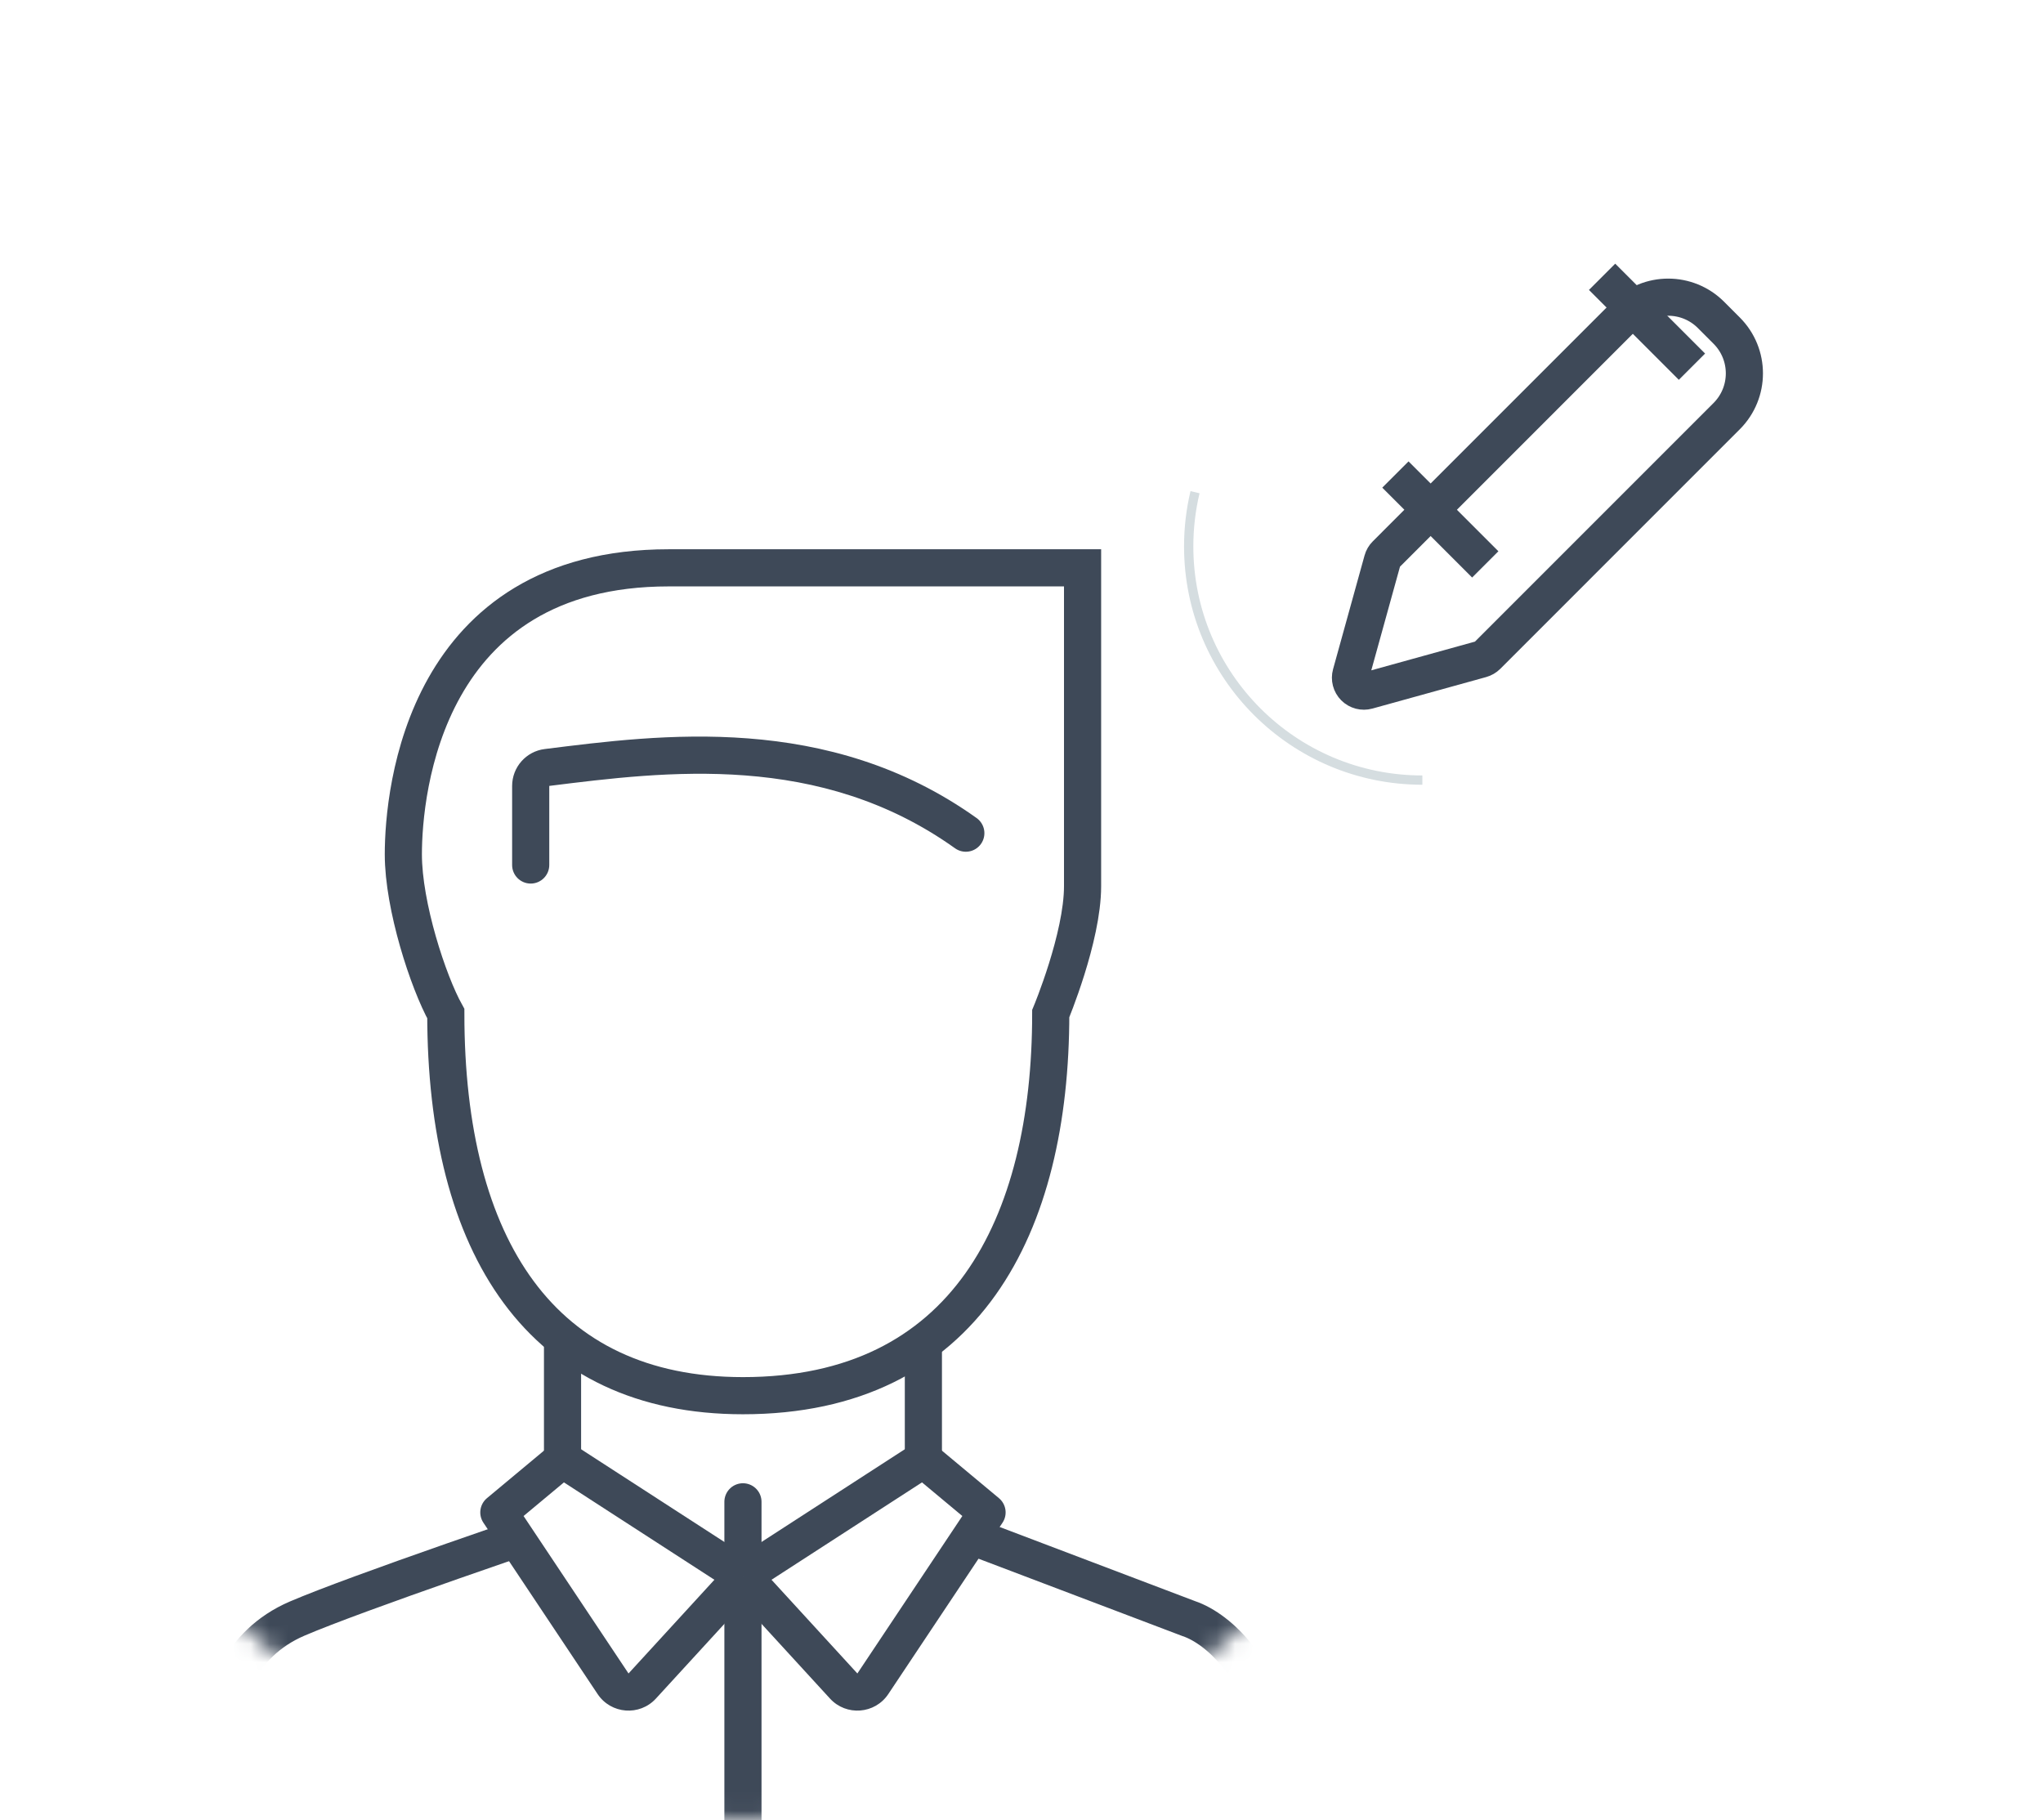 <svg width="110" height="98" viewBox="0 0 110 98" fill="none" xmlns="http://www.w3.org/2000/svg">
<mask id="mask0_660_57" style="mask-type:alpha" maskUnits="userSpaceOnUse" x="0" y="18" width="81" height="80">
<circle cx="40.002" cy="58" r="40" fill="#C4C4C4"/>
</mask>
<g mask="url(#mask0_660_57)">
<g filter="url(#filter0_d_660_57)">
<path d="M12.002 88.857V105.429L40.002 112.857L68.002 105.429V88.857C68.002 86.114 65.717 83.714 64.002 83.143L47.431 76.857H33.717C29.145 78.381 19.202 81.772 16.002 83.143C12.802 84.514 12.002 87.524 12.002 88.857Z" fill="white"/>
<path d="M12.002 88.857V105.429L40.002 112.857L68.002 105.429V88.857C68.002 86.114 65.717 83.714 64.002 83.143L47.431 76.857H33.717C29.145 78.381 19.202 81.772 16.002 83.143C12.802 84.514 12.002 87.524 12.002 88.857Z" stroke="#3E4958" stroke-width="2"/>
</g>
<g filter="url(#filter1_d_660_57)">
<path d="M30.288 77.429V66H49.717V77.429L40.002 81.429L30.288 77.429Z" fill="white"/>
<path d="M30.288 77.429V66H49.717V77.429L40.002 81.429L30.288 77.429Z" stroke="#3E4958" stroke-width="2"/>
</g>
<g filter="url(#filter2_d_660_57)">
<path d="M58.288 26.572H36.002C22.86 26.572 21.717 38.572 21.717 42C21.717 44.781 23.05 48.857 24.003 50.572C24.003 63.143 29.145 71.143 40.002 71.143C52.002 71.143 56.574 62 56.574 50.572C56.574 50.572 58.288 46.475 58.288 43.714V26.572Z" fill="white"/>
<path d="M58.288 26.572H36.002C22.86 26.572 21.717 38.572 21.717 42C21.717 44.781 23.05 48.857 24.003 50.572C24.003 63.143 29.145 71.143 40.002 71.143C52.002 71.143 56.574 62 56.574 50.572C56.574 50.572 58.288 46.475 58.288 43.714V26.572Z" stroke="#3E4958" stroke-width="2"/>
</g>
<path d="M27.574 46.571C27.574 47.124 28.022 47.571 28.574 47.571C29.126 47.571 29.574 47.124 29.574 46.571H27.574ZM51.421 45.671C51.871 45.992 52.495 45.888 52.816 45.439C53.137 44.989 53.033 44.365 52.584 44.044L51.421 45.671ZM29.451 41.321L29.328 40.328L29.451 41.321ZM29.574 46.571V42.315H27.574V46.571H29.574ZM29.575 42.313C35.862 41.529 44.145 40.474 51.421 45.671L52.584 44.044C44.589 38.334 35.521 39.556 29.328 40.328L29.575 42.313ZM29.574 42.315C29.574 42.313 29.575 42.313 29.575 42.313L29.328 40.328C28.325 40.453 27.574 41.306 27.574 42.315H29.574Z" fill="#3E4958"/>
<path d="M40.002 80.857V100.857" stroke="#3E4958" stroke-width="2" stroke-linecap="round"/>
<g filter="url(#filter3_d_660_57)">
<path d="M34.578 86.774L40.002 80.857L30.288 74.572L26.86 77.429L33.009 86.653C33.369 87.193 34.14 87.253 34.578 86.774Z" fill="white"/>
<path d="M40.002 80.857L40.74 81.533L41.539 80.661L40.546 80.018L40.002 80.857ZM34.578 86.774L33.841 86.099L33.841 86.099L34.578 86.774ZM33.009 86.653L33.841 86.099H33.841L33.009 86.653ZM26.86 77.429L26.219 76.66C25.827 76.988 25.744 77.558 26.028 77.983L26.86 77.429ZM30.288 74.572L30.831 73.732L30.213 73.332L29.648 73.803L30.288 74.572ZM39.265 80.181L33.841 86.099L35.316 87.45L40.74 81.533L39.265 80.181ZM33.841 86.099L27.692 76.874L26.028 77.983L32.177 87.208L33.841 86.099ZM27.5 78.197L30.928 75.34L29.648 73.803L26.219 76.66L27.5 78.197ZM29.745 75.411L39.459 81.697L40.546 80.018L30.831 73.732L29.745 75.411ZM33.841 86.099L32.177 87.208C32.897 88.288 34.439 88.407 35.316 87.45L33.841 86.099Z" fill="#3E4958"/>
</g>
<g filter="url(#filter4_d_660_57)">
<path d="M45.426 86.774L40.002 80.857L49.717 74.572L53.145 77.429L46.996 86.653C46.636 87.193 45.865 87.253 45.426 86.774Z" fill="white"/>
<path d="M40.002 80.857L39.265 81.533L38.466 80.661L39.459 80.018L40.002 80.857ZM45.426 86.774L46.163 86.099L46.163 86.099L45.426 86.774ZM46.996 86.653L46.163 86.099H46.163L46.996 86.653ZM53.145 77.429L53.785 76.66C54.178 76.988 54.261 77.558 53.977 77.983L53.145 77.429ZM49.717 74.572L49.173 73.732L49.791 73.332L50.357 73.803L49.717 74.572ZM40.74 80.181L46.163 86.099L44.689 87.45L39.265 81.533L40.74 80.181ZM46.163 86.099L52.313 76.874L53.977 77.983L47.828 87.208L46.163 86.099ZM52.505 78.197L49.077 75.34L50.357 73.803L53.785 76.66L52.505 78.197ZM50.26 75.411L40.546 81.697L39.459 80.018L49.173 73.732L50.26 75.411ZM46.163 86.099L47.828 87.208C47.108 88.288 45.566 88.407 44.689 87.45L46.163 86.099Z" fill="#3E4958"/>
</g>
</g>
<circle cx="76.502" cy="29.5" r="12.5" fill="white"/>
<path d="M76.583 42C69.635 42 64.002 36.367 64.002 29.419C64.002 28.414 64.12 27.437 64.343 26.5" stroke="#D5DDE0" stroke-width="0.5"/>
<g filter="url(#filter5_d_660_57)">
<path d="M92.122 12.953C90.851 11.682 88.791 11.682 87.52 12.953L74.621 25.853C74.532 25.941 74.468 26.051 74.435 26.171L72.739 32.295C72.669 32.546 72.74 32.815 72.924 33C73.108 33.184 73.377 33.255 73.628 33.185L79.752 31.489C79.873 31.455 79.982 31.391 80.071 31.303L92.97 18.403C94.239 17.131 94.239 15.073 92.97 13.802L92.122 12.953Z" fill="white"/>
<path d="M92.122 12.953C90.851 11.682 88.791 11.682 87.52 12.953L74.621 25.853C74.532 25.941 74.468 26.051 74.435 26.171L72.739 32.295C72.669 32.546 72.74 32.815 72.924 33C73.108 33.184 73.377 33.255 73.628 33.185L79.752 31.489C79.873 31.455 79.982 31.391 80.071 31.303L92.97 18.403C94.239 17.131 94.239 15.073 92.97 13.802L92.122 12.953Z" stroke="#3E4958" stroke-width="2" stroke-linecap="round"/>
</g>
<path d="M75.132 25.548L79.97 30.387" stroke="#3E4958" stroke-width="2"/>
<path d="M86.26 14.903L91.099 19.742" stroke="#3E4958" stroke-width="2"/>
<defs>
<filter id="filter0_d_660_57" x="1.002" y="69.857" width="78" height="58.035" filterUnits="userSpaceOnUse" color-interpolation-filters="sRGB">
<feFlood flood-opacity="0" result="BackgroundImageFix"/>
<feColorMatrix in="SourceAlpha" type="matrix" values="0 0 0 0 0 0 0 0 0 0 0 0 0 0 0 0 0 0 127 0" result="hardAlpha"/>
<feOffset dy="4"/>
<feGaussianBlur stdDeviation="5"/>
<feColorMatrix type="matrix" values="0 0 0 0 0 0 0 0 0 0 0 0 0 0 0 0 0 0 0.15 0"/>
<feBlend mode="normal" in2="BackgroundImageFix" result="effect1_dropShadow_660_57"/>
<feBlend mode="normal" in="SourceGraphic" in2="effect1_dropShadow_660_57" result="shape"/>
</filter>
<filter id="filter1_d_660_57" x="19.288" y="59" width="41.428" height="37.51" filterUnits="userSpaceOnUse" color-interpolation-filters="sRGB">
<feFlood flood-opacity="0" result="BackgroundImageFix"/>
<feColorMatrix in="SourceAlpha" type="matrix" values="0 0 0 0 0 0 0 0 0 0 0 0 0 0 0 0 0 0 127 0" result="hardAlpha"/>
<feOffset dy="4"/>
<feGaussianBlur stdDeviation="5"/>
<feColorMatrix type="matrix" values="0 0 0 0 0 0 0 0 0 0 0 0 0 0 0 0 0 0 0.15 0"/>
<feBlend mode="normal" in2="BackgroundImageFix" result="effect1_dropShadow_660_57"/>
<feBlend mode="normal" in="SourceGraphic" in2="effect1_dropShadow_660_57" result="shape"/>
</filter>
<filter id="filter2_d_660_57" x="10.717" y="19.572" width="58.572" height="66.572" filterUnits="userSpaceOnUse" color-interpolation-filters="sRGB">
<feFlood flood-opacity="0" result="BackgroundImageFix"/>
<feColorMatrix in="SourceAlpha" type="matrix" values="0 0 0 0 0 0 0 0 0 0 0 0 0 0 0 0 0 0 127 0" result="hardAlpha"/>
<feOffset dy="4"/>
<feGaussianBlur stdDeviation="5"/>
<feColorMatrix type="matrix" values="0 0 0 0 0 0 0 0 0 0 0 0 0 0 0 0 0 0 0.15 0"/>
<feBlend mode="normal" in2="BackgroundImageFix" result="effect1_dropShadow_660_57"/>
<feBlend mode="normal" in="SourceGraphic" in2="effect1_dropShadow_660_57" result="shape"/>
</filter>
<filter id="filter3_d_660_57" x="15.86" y="67.332" width="35.68" height="34.767" filterUnits="userSpaceOnUse" color-interpolation-filters="sRGB">
<feFlood flood-opacity="0" result="BackgroundImageFix"/>
<feColorMatrix in="SourceAlpha" type="matrix" values="0 0 0 0 0 0 0 0 0 0 0 0 0 0 0 0 0 0 127 0" result="hardAlpha"/>
<feOffset dy="4"/>
<feGaussianBlur stdDeviation="5"/>
<feColorMatrix type="matrix" values="0 0 0 0 0 0 0 0 0 0 0 0 0 0 0 0 0 0 0.15 0"/>
<feBlend mode="normal" in2="BackgroundImageFix" result="effect1_dropShadow_660_57"/>
<feBlend mode="normal" in="SourceGraphic" in2="effect1_dropShadow_660_57" result="shape"/>
</filter>
<filter id="filter4_d_660_57" x="28.466" y="67.332" width="35.68" height="34.767" filterUnits="userSpaceOnUse" color-interpolation-filters="sRGB">
<feFlood flood-opacity="0" result="BackgroundImageFix"/>
<feColorMatrix in="SourceAlpha" type="matrix" values="0 0 0 0 0 0 0 0 0 0 0 0 0 0 0 0 0 0 127 0" result="hardAlpha"/>
<feOffset dy="4"/>
<feGaussianBlur stdDeviation="5"/>
<feColorMatrix type="matrix" values="0 0 0 0 0 0 0 0 0 0 0 0 0 0 0 0 0 0 0.15 0"/>
<feBlend mode="normal" in2="BackgroundImageFix" result="effect1_dropShadow_660_57"/>
<feBlend mode="normal" in="SourceGraphic" in2="effect1_dropShadow_660_57" result="shape"/>
</filter>
<filter id="filter5_d_660_57" x="56.712" y="0" width="53.209" height="53.211" filterUnits="userSpaceOnUse" color-interpolation-filters="sRGB">
<feFlood flood-opacity="0" result="BackgroundImageFix"/>
<feColorMatrix in="SourceAlpha" type="matrix" values="0 0 0 0 0 0 0 0 0 0 0 0 0 0 0 0 0 0 127 0" result="hardAlpha"/>
<feOffset dy="4"/>
<feGaussianBlur stdDeviation="7.5"/>
<feColorMatrix type="matrix" values="0 0 0 0 0 0 0 0 0 0 0 0 0 0 0 0 0 0 0.15 0"/>
<feBlend mode="normal" in2="BackgroundImageFix" result="effect1_dropShadow_660_57"/>
<feBlend mode="normal" in="SourceGraphic" in2="effect1_dropShadow_660_57" result="shape"/>
</filter>
</defs>
</svg>
